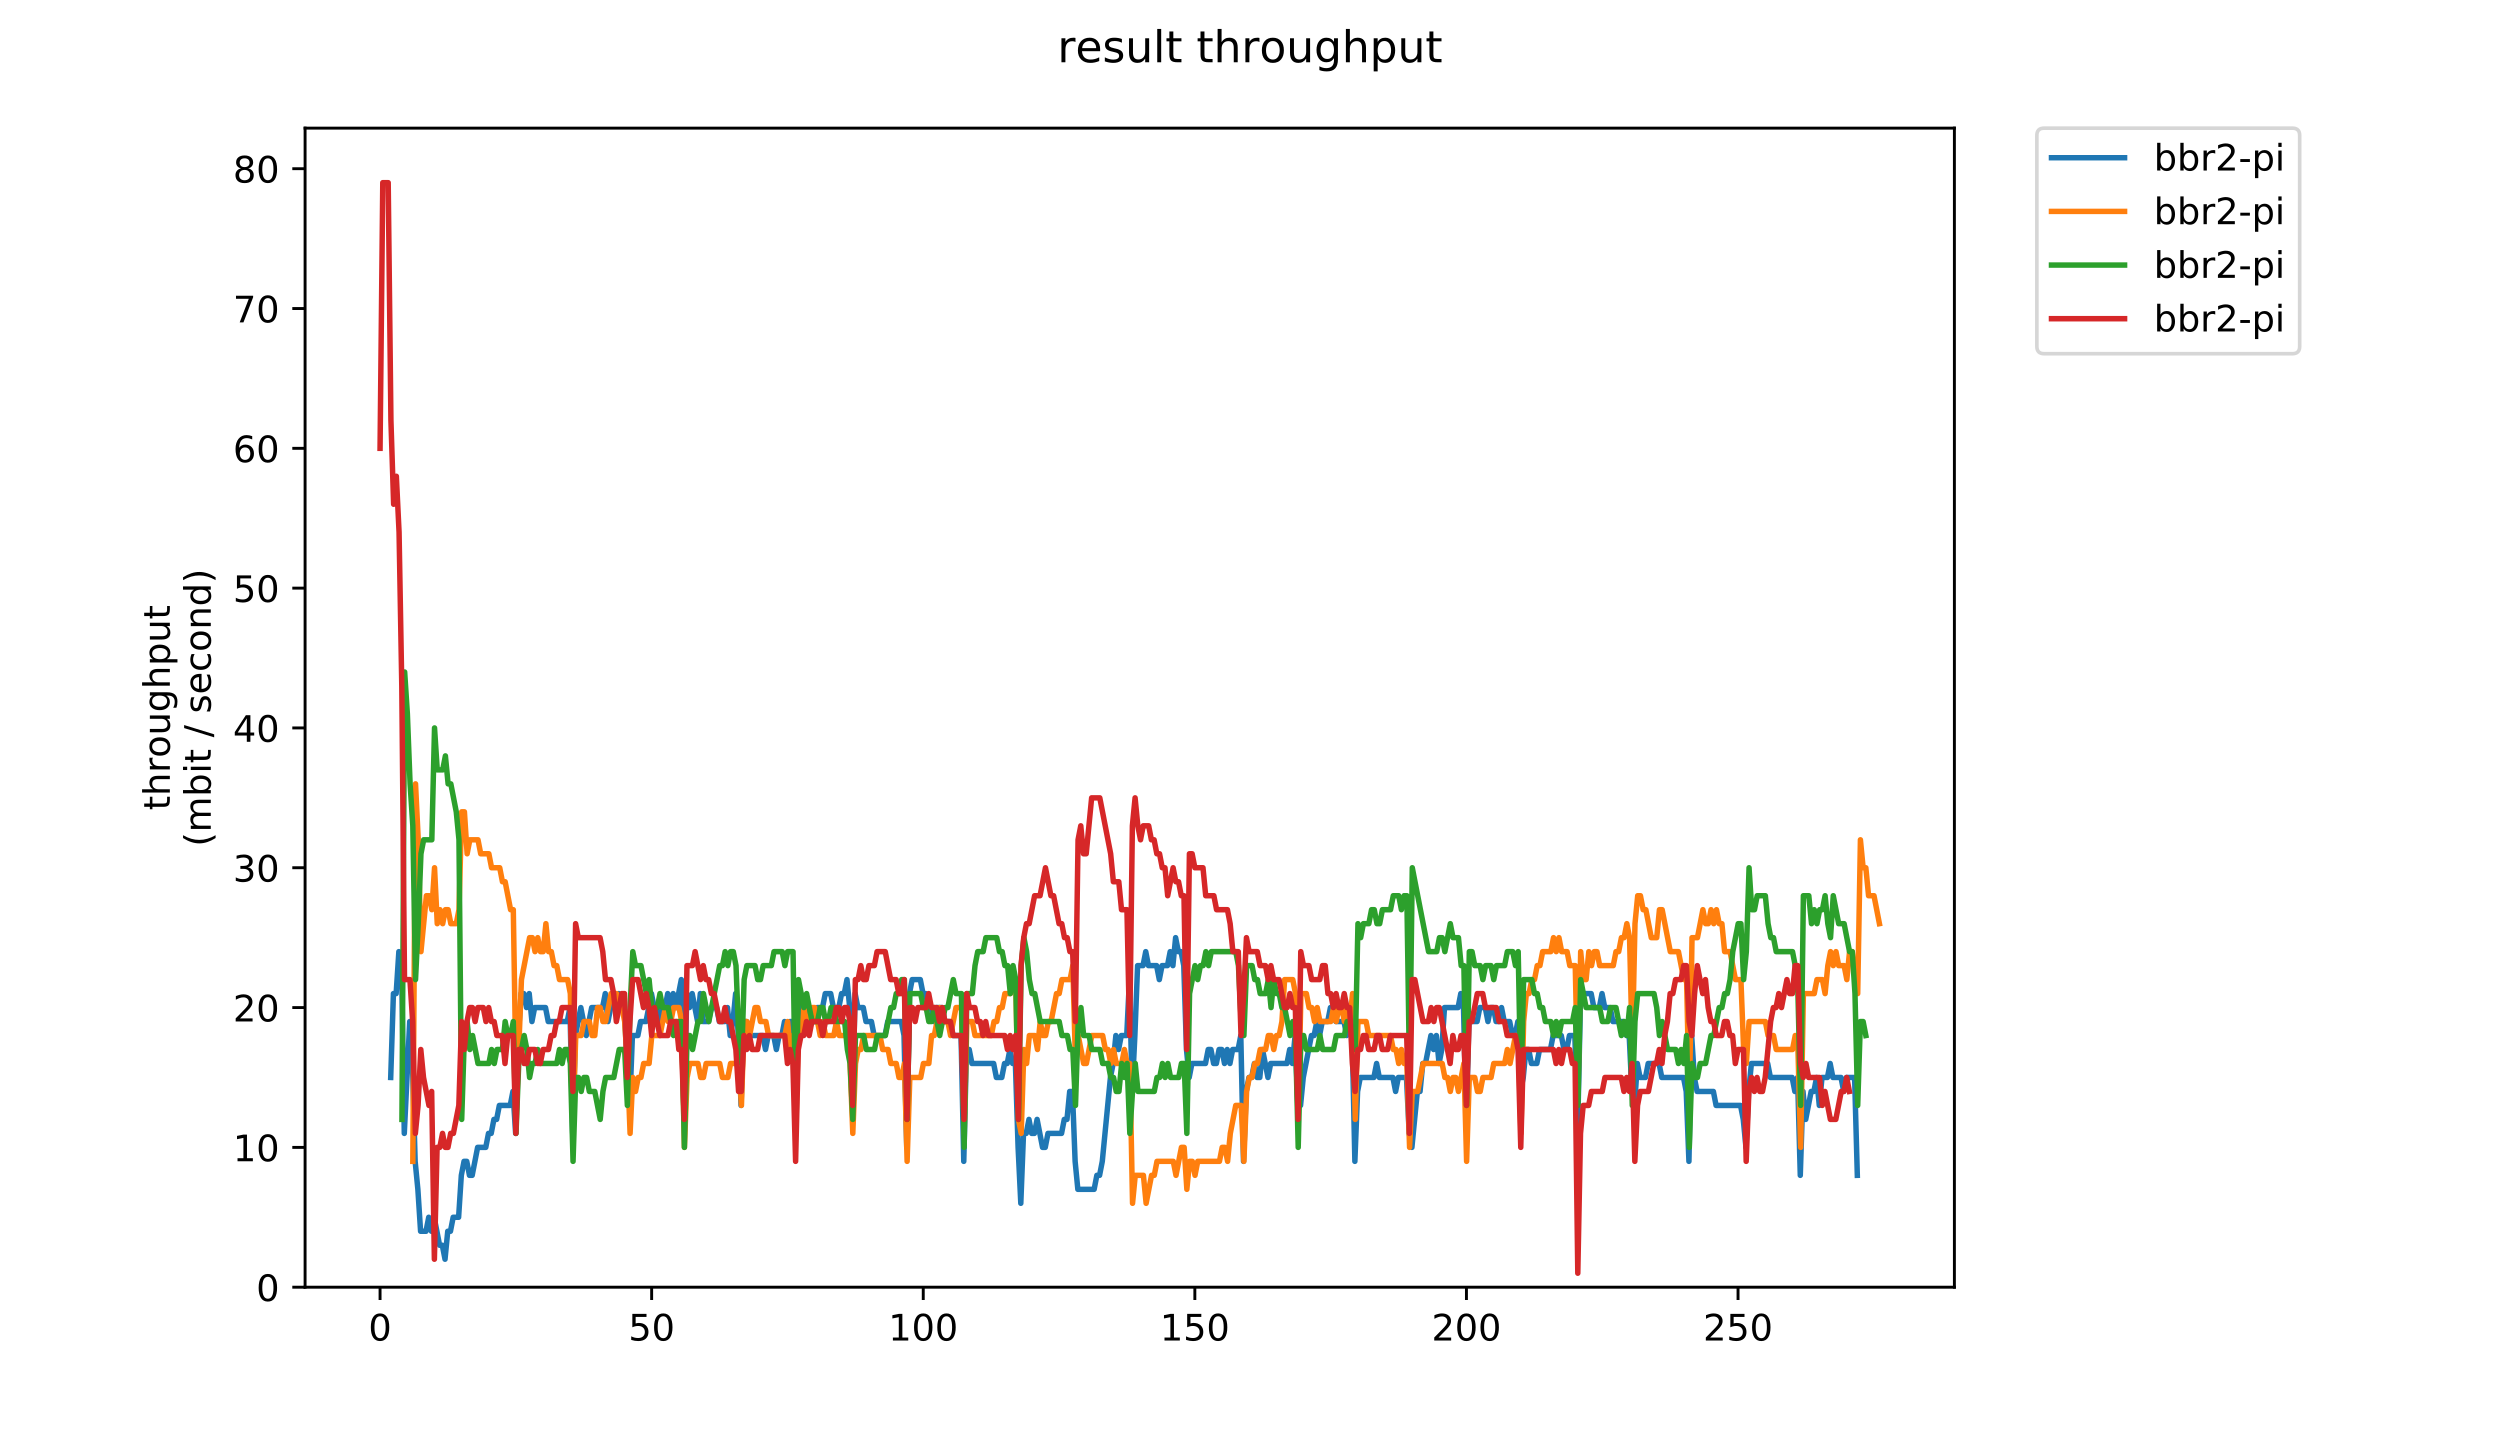 <?xml version="1.0" encoding="utf-8" standalone="no"?>
<!DOCTYPE svg PUBLIC "-//W3C//DTD SVG 1.1//EN"
  "http://www.w3.org/Graphics/SVG/1.1/DTD/svg11.dtd">
<!-- Created with matplotlib (https://matplotlib.org/) -->
<svg height="396pt" version="1.1" viewBox="0 0 684 396" width="684pt" xmlns="http://www.w3.org/2000/svg" xmlns:xlink="http://www.w3.org/1999/xlink">
 <defs>
  <style type="text/css">
*{stroke-linecap:butt;stroke-linejoin:round;}
  </style>
 </defs>
 <g id="figure_1">
  <g id="patch_1">
   <path d="M 0 396 
L 684 396 
L 684 0 
L 0 0 
z
" style="fill:#ffffff;"/>
  </g>
  <g id="axes_1">
   <g id="patch_2">
    <path d="M 83.472 352.174 
L 534.722 352.174 
L 534.722 35.062 
L 83.472 35.062 
z
" style="fill:#ffffff;"/>
   </g>
   <g id="matplotlib.axis_1">
    <g id="xtick_1">
     <g id="line2d_1">
      <defs>
       <path d="M 0 0 
L 0 3.5 
" id="m4012096d0b" style="stroke:#000000;stroke-width:0.8;"/>
      </defs>
      <g>
       <use style="stroke:#000000;stroke-width:0.8;" x="103.984" xlink:href="#m4012096d0b" y="352.174"/>
      </g>
     </g>
     <g id="text_1">
      <!-- 0 -->
      <defs>
       <path d="M 31.781 66.406 
Q 24.172 66.406 20.328 58.906 
Q 16.5 51.422 16.5 36.375 
Q 16.5 21.391 20.328 13.891 
Q 24.172 6.391 31.781 6.391 
Q 39.453 6.391 43.281 13.891 
Q 47.125 21.391 47.125 36.375 
Q 47.125 51.422 43.281 58.906 
Q 39.453 66.406 31.781 66.406 
z
M 31.781 74.219 
Q 44.047 74.219 50.516 64.516 
Q 56.984 54.828 56.984 36.375 
Q 56.984 17.969 50.516 8.266 
Q 44.047 -1.422 31.781 -1.422 
Q 19.531 -1.422 13.062 8.266 
Q 6.594 17.969 6.594 36.375 
Q 6.594 54.828 13.062 64.516 
Q 19.531 74.219 31.781 74.219 
z
" id="DejaVuSans-48"/>
      </defs>
      <g transform="translate(100.802 366.773)scale(0.1 -0.1)">
       <use xlink:href="#DejaVuSans-48"/>
      </g>
     </g>
    </g>
    <g id="xtick_2">
     <g id="line2d_2">
      <g>
       <use style="stroke:#000000;stroke-width:0.8;" x="178.292" xlink:href="#m4012096d0b" y="352.174"/>
      </g>
     </g>
     <g id="text_2">
      <!-- 50 -->
      <defs>
       <path d="M 10.797 72.906 
L 49.516 72.906 
L 49.516 64.594 
L 19.828 64.594 
L 19.828 46.734 
Q 21.969 47.469 24.109 47.828 
Q 26.266 48.188 28.422 48.188 
Q 40.625 48.188 47.75 41.5 
Q 54.891 34.812 54.891 23.391 
Q 54.891 11.625 47.562 5.094 
Q 40.234 -1.422 26.906 -1.422 
Q 22.312 -1.422 17.547 -0.641 
Q 12.797 0.141 7.719 1.703 
L 7.719 11.625 
Q 12.109 9.234 16.797 8.062 
Q 21.484 6.891 26.703 6.891 
Q 35.156 6.891 40.078 11.328 
Q 45.016 15.766 45.016 23.391 
Q 45.016 31 40.078 35.438 
Q 35.156 39.891 26.703 39.891 
Q 22.75 39.891 18.812 39.016 
Q 14.891 38.141 10.797 36.281 
z
" id="DejaVuSans-53"/>
      </defs>
      <g transform="translate(171.93 366.773)scale(0.1 -0.1)">
       <use xlink:href="#DejaVuSans-53"/>
       <use x="63.623" xlink:href="#DejaVuSans-48"/>
      </g>
     </g>
    </g>
    <g id="xtick_3">
     <g id="line2d_3">
      <g>
       <use style="stroke:#000000;stroke-width:0.8;" x="252.601" xlink:href="#m4012096d0b" y="352.174"/>
      </g>
     </g>
     <g id="text_3">
      <!-- 100 -->
      <defs>
       <path d="M 12.406 8.297 
L 28.516 8.297 
L 28.516 63.922 
L 10.984 60.406 
L 10.984 69.391 
L 28.422 72.906 
L 38.281 72.906 
L 38.281 8.297 
L 54.391 8.297 
L 54.391 0 
L 12.406 0 
z
" id="DejaVuSans-49"/>
      </defs>
      <g transform="translate(243.057 366.773)scale(0.1 -0.1)">
       <use xlink:href="#DejaVuSans-49"/>
       <use x="63.623" xlink:href="#DejaVuSans-48"/>
       <use x="127.246" xlink:href="#DejaVuSans-48"/>
      </g>
     </g>
    </g>
    <g id="xtick_4">
     <g id="line2d_4">
      <g>
       <use style="stroke:#000000;stroke-width:0.8;" x="326.909" xlink:href="#m4012096d0b" y="352.174"/>
      </g>
     </g>
     <g id="text_4">
      <!-- 150 -->
      <g transform="translate(317.365 366.773)scale(0.1 -0.1)">
       <use xlink:href="#DejaVuSans-49"/>
       <use x="63.623" xlink:href="#DejaVuSans-53"/>
       <use x="127.246" xlink:href="#DejaVuSans-48"/>
      </g>
     </g>
    </g>
    <g id="xtick_5">
     <g id="line2d_5">
      <g>
       <use style="stroke:#000000;stroke-width:0.8;" x="401.218" xlink:href="#m4012096d0b" y="352.174"/>
      </g>
     </g>
     <g id="text_5">
      <!-- 200 -->
      <defs>
       <path d="M 19.188 8.297 
L 53.609 8.297 
L 53.609 0 
L 7.328 0 
L 7.328 8.297 
Q 12.938 14.109 22.625 23.891 
Q 32.328 33.688 34.812 36.531 
Q 39.547 41.844 41.422 45.531 
Q 43.312 49.219 43.312 52.781 
Q 43.312 58.594 39.234 62.25 
Q 35.156 65.922 28.609 65.922 
Q 23.969 65.922 18.812 64.312 
Q 13.672 62.703 7.812 59.422 
L 7.812 69.391 
Q 13.766 71.781 18.938 73 
Q 24.125 74.219 28.422 74.219 
Q 39.75 74.219 46.484 68.547 
Q 53.219 62.891 53.219 53.422 
Q 53.219 48.922 51.531 44.891 
Q 49.859 40.875 45.406 35.406 
Q 44.188 33.984 37.641 27.219 
Q 31.109 20.453 19.188 8.297 
z
" id="DejaVuSans-50"/>
      </defs>
      <g transform="translate(391.674 366.773)scale(0.1 -0.1)">
       <use xlink:href="#DejaVuSans-50"/>
       <use x="63.623" xlink:href="#DejaVuSans-48"/>
       <use x="127.246" xlink:href="#DejaVuSans-48"/>
      </g>
     </g>
    </g>
    <g id="xtick_6">
     <g id="line2d_6">
      <g>
       <use style="stroke:#000000;stroke-width:0.8;" x="475.526" xlink:href="#m4012096d0b" y="352.174"/>
      </g>
     </g>
     <g id="text_6">
      <!-- 250 -->
      <g transform="translate(465.982 366.773)scale(0.1 -0.1)">
       <use xlink:href="#DejaVuSans-50"/>
       <use x="63.623" xlink:href="#DejaVuSans-53"/>
       <use x="127.246" xlink:href="#DejaVuSans-48"/>
      </g>
     </g>
    </g>
   </g>
   <g id="matplotlib.axis_2">
    <g id="ytick_1">
     <g id="line2d_7">
      <defs>
       <path d="M 0 0 
L -3.5 0 
" id="m2a1e9a08dd" style="stroke:#000000;stroke-width:0.8;"/>
      </defs>
      <g>
       <use style="stroke:#000000;stroke-width:0.8;" x="83.472" xlink:href="#m2a1e9a08dd" y="352.174"/>
      </g>
     </g>
     <g id="text_7">
      <!-- 0 -->
      <g transform="translate(70.11 355.973)scale(0.1 -0.1)">
       <use xlink:href="#DejaVuSans-48"/>
      </g>
     </g>
    </g>
    <g id="ytick_2">
     <g id="line2d_8">
      <g>
       <use style="stroke:#000000;stroke-width:0.8;" x="83.472" xlink:href="#m2a1e9a08dd" y="313.922"/>
      </g>
     </g>
     <g id="text_8">
      <!-- 10 -->
      <g transform="translate(63.747 317.721)scale(0.1 -0.1)">
       <use xlink:href="#DejaVuSans-49"/>
       <use x="63.623" xlink:href="#DejaVuSans-48"/>
      </g>
     </g>
    </g>
    <g id="ytick_3">
     <g id="line2d_9">
      <g>
       <use style="stroke:#000000;stroke-width:0.8;" x="83.472" xlink:href="#m2a1e9a08dd" y="275.67"/>
      </g>
     </g>
     <g id="text_9">
      <!-- 20 -->
      <g transform="translate(63.747 279.469)scale(0.1 -0.1)">
       <use xlink:href="#DejaVuSans-50"/>
       <use x="63.623" xlink:href="#DejaVuSans-48"/>
      </g>
     </g>
    </g>
    <g id="ytick_4">
     <g id="line2d_10">
      <g>
       <use style="stroke:#000000;stroke-width:0.8;" x="83.472" xlink:href="#m2a1e9a08dd" y="237.417"/>
      </g>
     </g>
     <g id="text_10">
      <!-- 30 -->
      <defs>
       <path d="M 40.578 39.312 
Q 47.656 37.797 51.625 33 
Q 55.609 28.219 55.609 21.188 
Q 55.609 10.406 48.188 4.484 
Q 40.766 -1.422 27.094 -1.422 
Q 22.516 -1.422 17.656 -0.516 
Q 12.797 0.391 7.625 2.203 
L 7.625 11.719 
Q 11.719 9.328 16.594 8.109 
Q 21.484 6.891 26.812 6.891 
Q 36.078 6.891 40.938 10.547 
Q 45.797 14.203 45.797 21.188 
Q 45.797 27.641 41.281 31.266 
Q 36.766 34.906 28.719 34.906 
L 20.219 34.906 
L 20.219 43.016 
L 29.109 43.016 
Q 36.375 43.016 40.234 45.922 
Q 44.094 48.828 44.094 54.297 
Q 44.094 59.906 40.109 62.906 
Q 36.141 65.922 28.719 65.922 
Q 24.656 65.922 20.016 65.031 
Q 15.375 64.156 9.812 62.312 
L 9.812 71.094 
Q 15.438 72.656 20.344 73.438 
Q 25.25 74.219 29.594 74.219 
Q 40.828 74.219 47.359 69.109 
Q 53.906 64.016 53.906 55.328 
Q 53.906 49.266 50.438 45.094 
Q 46.969 40.922 40.578 39.312 
z
" id="DejaVuSans-51"/>
      </defs>
      <g transform="translate(63.747 241.216)scale(0.1 -0.1)">
       <use xlink:href="#DejaVuSans-51"/>
       <use x="63.623" xlink:href="#DejaVuSans-48"/>
      </g>
     </g>
    </g>
    <g id="ytick_5">
     <g id="line2d_11">
      <g>
       <use style="stroke:#000000;stroke-width:0.8;" x="83.472" xlink:href="#m2a1e9a08dd" y="199.165"/>
      </g>
     </g>
     <g id="text_11">
      <!-- 40 -->
      <defs>
       <path d="M 37.797 64.312 
L 12.891 25.391 
L 37.797 25.391 
z
M 35.203 72.906 
L 47.609 72.906 
L 47.609 25.391 
L 58.016 25.391 
L 58.016 17.188 
L 47.609 17.188 
L 47.609 0 
L 37.797 0 
L 37.797 17.188 
L 4.891 17.188 
L 4.891 26.703 
z
" id="DejaVuSans-52"/>
      </defs>
      <g transform="translate(63.747 202.964)scale(0.1 -0.1)">
       <use xlink:href="#DejaVuSans-52"/>
       <use x="63.623" xlink:href="#DejaVuSans-48"/>
      </g>
     </g>
    </g>
    <g id="ytick_6">
     <g id="line2d_12">
      <g>
       <use style="stroke:#000000;stroke-width:0.8;" x="83.472" xlink:href="#m2a1e9a08dd" y="160.913"/>
      </g>
     </g>
     <g id="text_12">
      <!-- 50 -->
      <g transform="translate(63.747 164.712)scale(0.1 -0.1)">
       <use xlink:href="#DejaVuSans-53"/>
       <use x="63.623" xlink:href="#DejaVuSans-48"/>
      </g>
     </g>
    </g>
    <g id="ytick_7">
     <g id="line2d_13">
      <g>
       <use style="stroke:#000000;stroke-width:0.8;" x="83.472" xlink:href="#m2a1e9a08dd" y="122.66"/>
      </g>
     </g>
     <g id="text_13">
      <!-- 60 -->
      <defs>
       <path d="M 33.016 40.375 
Q 26.375 40.375 22.484 35.828 
Q 18.609 31.297 18.609 23.391 
Q 18.609 15.531 22.484 10.953 
Q 26.375 6.391 33.016 6.391 
Q 39.656 6.391 43.531 10.953 
Q 47.406 15.531 47.406 23.391 
Q 47.406 31.297 43.531 35.828 
Q 39.656 40.375 33.016 40.375 
z
M 52.594 71.297 
L 52.594 62.312 
Q 48.875 64.062 45.094 64.984 
Q 41.312 65.922 37.594 65.922 
Q 27.828 65.922 22.672 59.328 
Q 17.531 52.734 16.797 39.406 
Q 19.672 43.656 24.016 45.922 
Q 28.375 48.188 33.594 48.188 
Q 44.578 48.188 50.953 41.516 
Q 57.328 34.859 57.328 23.391 
Q 57.328 12.156 50.688 5.359 
Q 44.047 -1.422 33.016 -1.422 
Q 20.359 -1.422 13.672 8.266 
Q 6.984 17.969 6.984 36.375 
Q 6.984 53.656 15.188 63.938 
Q 23.391 74.219 37.203 74.219 
Q 40.922 74.219 44.703 73.484 
Q 48.484 72.75 52.594 71.297 
z
" id="DejaVuSans-54"/>
      </defs>
      <g transform="translate(63.747 126.46)scale(0.1 -0.1)">
       <use xlink:href="#DejaVuSans-54"/>
       <use x="63.623" xlink:href="#DejaVuSans-48"/>
      </g>
     </g>
    </g>
    <g id="ytick_8">
     <g id="line2d_14">
      <g>
       <use style="stroke:#000000;stroke-width:0.8;" x="83.472" xlink:href="#m2a1e9a08dd" y="84.408"/>
      </g>
     </g>
     <g id="text_14">
      <!-- 70 -->
      <defs>
       <path d="M 8.203 72.906 
L 55.078 72.906 
L 55.078 68.703 
L 28.609 0 
L 18.312 0 
L 43.219 64.594 
L 8.203 64.594 
z
" id="DejaVuSans-55"/>
      </defs>
      <g transform="translate(63.747 88.207)scale(0.1 -0.1)">
       <use xlink:href="#DejaVuSans-55"/>
       <use x="63.623" xlink:href="#DejaVuSans-48"/>
      </g>
     </g>
    </g>
    <g id="ytick_9">
     <g id="line2d_15">
      <g>
       <use style="stroke:#000000;stroke-width:0.8;" x="83.472" xlink:href="#m2a1e9a08dd" y="46.156"/>
      </g>
     </g>
     <g id="text_15">
      <!-- 80 -->
      <defs>
       <path d="M 31.781 34.625 
Q 24.75 34.625 20.719 30.859 
Q 16.703 27.094 16.703 20.516 
Q 16.703 13.922 20.719 10.156 
Q 24.75 6.391 31.781 6.391 
Q 38.812 6.391 42.859 10.172 
Q 46.922 13.969 46.922 20.516 
Q 46.922 27.094 42.891 30.859 
Q 38.875 34.625 31.781 34.625 
z
M 21.922 38.812 
Q 15.578 40.375 12.031 44.719 
Q 8.5 49.078 8.5 55.328 
Q 8.5 64.062 14.719 69.141 
Q 20.953 74.219 31.781 74.219 
Q 42.672 74.219 48.875 69.141 
Q 55.078 64.062 55.078 55.328 
Q 55.078 49.078 51.531 44.719 
Q 48 40.375 41.703 38.812 
Q 48.828 37.156 52.797 32.312 
Q 56.781 27.484 56.781 20.516 
Q 56.781 9.906 50.312 4.234 
Q 43.844 -1.422 31.781 -1.422 
Q 19.734 -1.422 13.25 4.234 
Q 6.781 9.906 6.781 20.516 
Q 6.781 27.484 10.781 32.312 
Q 14.797 37.156 21.922 38.812 
z
M 18.312 54.391 
Q 18.312 48.734 21.844 45.562 
Q 25.391 42.391 31.781 42.391 
Q 38.141 42.391 41.719 45.562 
Q 45.312 48.734 45.312 54.391 
Q 45.312 60.062 41.719 63.234 
Q 38.141 66.406 31.781 66.406 
Q 25.391 66.406 21.844 63.234 
Q 18.312 60.062 18.312 54.391 
z
" id="DejaVuSans-56"/>
      </defs>
      <g transform="translate(63.747 49.955)scale(0.1 -0.1)">
       <use xlink:href="#DejaVuSans-56"/>
       <use x="63.623" xlink:href="#DejaVuSans-48"/>
      </g>
     </g>
    </g>
    <g id="text_16">
     <!-- throughput -->
     <defs>
      <path d="M 18.312 70.219 
L 18.312 54.688 
L 36.812 54.688 
L 36.812 47.703 
L 18.312 47.703 
L 18.312 18.016 
Q 18.312 11.328 20.141 9.422 
Q 21.969 7.516 27.594 7.516 
L 36.812 7.516 
L 36.812 0 
L 27.594 0 
Q 17.188 0 13.234 3.875 
Q 9.281 7.766 9.281 18.016 
L 9.281 47.703 
L 2.688 47.703 
L 2.688 54.688 
L 9.281 54.688 
L 9.281 70.219 
z
" id="DejaVuSans-116"/>
      <path d="M 54.891 33.016 
L 54.891 0 
L 45.906 0 
L 45.906 32.719 
Q 45.906 40.484 42.875 44.328 
Q 39.844 48.188 33.797 48.188 
Q 26.516 48.188 22.312 43.547 
Q 18.109 38.922 18.109 30.906 
L 18.109 0 
L 9.078 0 
L 9.078 75.984 
L 18.109 75.984 
L 18.109 46.188 
Q 21.344 51.125 25.703 53.562 
Q 30.078 56 35.797 56 
Q 45.219 56 50.047 50.172 
Q 54.891 44.344 54.891 33.016 
z
" id="DejaVuSans-104"/>
      <path d="M 41.109 46.297 
Q 39.594 47.172 37.812 47.578 
Q 36.031 48 33.891 48 
Q 26.266 48 22.188 43.047 
Q 18.109 38.094 18.109 28.812 
L 18.109 0 
L 9.078 0 
L 9.078 54.688 
L 18.109 54.688 
L 18.109 46.188 
Q 20.953 51.172 25.484 53.578 
Q 30.031 56 36.531 56 
Q 37.453 56 38.578 55.875 
Q 39.703 55.766 41.062 55.516 
z
" id="DejaVuSans-114"/>
      <path d="M 30.609 48.391 
Q 23.391 48.391 19.188 42.75 
Q 14.984 37.109 14.984 27.297 
Q 14.984 17.484 19.156 11.844 
Q 23.344 6.203 30.609 6.203 
Q 37.797 6.203 41.984 11.859 
Q 46.188 17.531 46.188 27.297 
Q 46.188 37.016 41.984 42.703 
Q 37.797 48.391 30.609 48.391 
z
M 30.609 56 
Q 42.328 56 49.016 48.375 
Q 55.719 40.766 55.719 27.297 
Q 55.719 13.875 49.016 6.219 
Q 42.328 -1.422 30.609 -1.422 
Q 18.844 -1.422 12.172 6.219 
Q 5.516 13.875 5.516 27.297 
Q 5.516 40.766 12.172 48.375 
Q 18.844 56 30.609 56 
z
" id="DejaVuSans-111"/>
      <path d="M 8.5 21.578 
L 8.5 54.688 
L 17.484 54.688 
L 17.484 21.922 
Q 17.484 14.156 20.5 10.266 
Q 23.531 6.391 29.594 6.391 
Q 36.859 6.391 41.078 11.031 
Q 45.312 15.672 45.312 23.688 
L 45.312 54.688 
L 54.297 54.688 
L 54.297 0 
L 45.312 0 
L 45.312 8.406 
Q 42.047 3.422 37.719 1 
Q 33.406 -1.422 27.688 -1.422 
Q 18.266 -1.422 13.375 4.438 
Q 8.5 10.297 8.5 21.578 
z
M 31.109 56 
z
" id="DejaVuSans-117"/>
      <path d="M 45.406 27.984 
Q 45.406 37.75 41.375 43.109 
Q 37.359 48.484 30.078 48.484 
Q 22.859 48.484 18.828 43.109 
Q 14.797 37.75 14.797 27.984 
Q 14.797 18.266 18.828 12.891 
Q 22.859 7.516 30.078 7.516 
Q 37.359 7.516 41.375 12.891 
Q 45.406 18.266 45.406 27.984 
z
M 54.391 6.781 
Q 54.391 -7.172 48.188 -13.984 
Q 42 -20.797 29.203 -20.797 
Q 24.469 -20.797 20.266 -20.094 
Q 16.062 -19.391 12.109 -17.922 
L 12.109 -9.188 
Q 16.062 -11.328 19.922 -12.344 
Q 23.781 -13.375 27.781 -13.375 
Q 36.625 -13.375 41.016 -8.766 
Q 45.406 -4.156 45.406 5.172 
L 45.406 9.625 
Q 42.625 4.781 38.281 2.391 
Q 33.938 0 27.875 0 
Q 17.828 0 11.672 7.656 
Q 5.516 15.328 5.516 27.984 
Q 5.516 40.672 11.672 48.328 
Q 17.828 56 27.875 56 
Q 33.938 56 38.281 53.609 
Q 42.625 51.219 45.406 46.391 
L 45.406 54.688 
L 54.391 54.688 
z
" id="DejaVuSans-103"/>
      <path d="M 18.109 8.203 
L 18.109 -20.797 
L 9.078 -20.797 
L 9.078 54.688 
L 18.109 54.688 
L 18.109 46.391 
Q 20.953 51.266 25.266 53.625 
Q 29.594 56 35.594 56 
Q 45.562 56 51.781 48.094 
Q 58.016 40.188 58.016 27.297 
Q 58.016 14.406 51.781 6.484 
Q 45.562 -1.422 35.594 -1.422 
Q 29.594 -1.422 25.266 0.953 
Q 20.953 3.328 18.109 8.203 
z
M 48.688 27.297 
Q 48.688 37.203 44.609 42.844 
Q 40.531 48.484 33.406 48.484 
Q 26.266 48.484 22.188 42.844 
Q 18.109 37.203 18.109 27.297 
Q 18.109 17.391 22.188 11.75 
Q 26.266 6.109 33.406 6.109 
Q 40.531 6.109 44.609 11.75 
Q 48.688 17.391 48.688 27.297 
z
" id="DejaVuSans-112"/>
     </defs>
     <g transform="translate(46.47 221.675)rotate(-90)scale(0.1 -0.1)">
      <use xlink:href="#DejaVuSans-116"/>
      <use x="39.209" xlink:href="#DejaVuSans-104"/>
      <use x="102.588" xlink:href="#DejaVuSans-114"/>
      <use x="143.67" xlink:href="#DejaVuSans-111"/>
      <use x="204.852" xlink:href="#DejaVuSans-117"/>
      <use x="268.23" xlink:href="#DejaVuSans-103"/>
      <use x="331.707" xlink:href="#DejaVuSans-104"/>
      <use x="395.086" xlink:href="#DejaVuSans-112"/>
      <use x="458.562" xlink:href="#DejaVuSans-117"/>
      <use x="521.941" xlink:href="#DejaVuSans-116"/>
     </g>
     <!-- (mbit / second) -->
     <defs>
      <path d="M 31 75.875 
Q 24.469 64.656 21.281 53.656 
Q 18.109 42.672 18.109 31.391 
Q 18.109 20.125 21.312 9.062 
Q 24.516 -2 31 -13.188 
L 23.188 -13.188 
Q 15.875 -1.703 12.234 9.375 
Q 8.594 20.453 8.594 31.391 
Q 8.594 42.281 12.203 53.312 
Q 15.828 64.359 23.188 75.875 
z
" id="DejaVuSans-40"/>
      <path d="M 52 44.188 
Q 55.375 50.25 60.062 53.125 
Q 64.75 56 71.094 56 
Q 79.641 56 84.281 50.016 
Q 88.922 44.047 88.922 33.016 
L 88.922 0 
L 79.891 0 
L 79.891 32.719 
Q 79.891 40.578 77.094 44.375 
Q 74.312 48.188 68.609 48.188 
Q 61.625 48.188 57.562 43.547 
Q 53.516 38.922 53.516 30.906 
L 53.516 0 
L 44.484 0 
L 44.484 32.719 
Q 44.484 40.625 41.703 44.406 
Q 38.922 48.188 33.109 48.188 
Q 26.219 48.188 22.156 43.531 
Q 18.109 38.875 18.109 30.906 
L 18.109 0 
L 9.078 0 
L 9.078 54.688 
L 18.109 54.688 
L 18.109 46.188 
Q 21.188 51.219 25.484 53.609 
Q 29.781 56 35.688 56 
Q 41.656 56 45.828 52.969 
Q 50 49.953 52 44.188 
z
" id="DejaVuSans-109"/>
      <path d="M 48.688 27.297 
Q 48.688 37.203 44.609 42.844 
Q 40.531 48.484 33.406 48.484 
Q 26.266 48.484 22.188 42.844 
Q 18.109 37.203 18.109 27.297 
Q 18.109 17.391 22.188 11.75 
Q 26.266 6.109 33.406 6.109 
Q 40.531 6.109 44.609 11.75 
Q 48.688 17.391 48.688 27.297 
z
M 18.109 46.391 
Q 20.953 51.266 25.266 53.625 
Q 29.594 56 35.594 56 
Q 45.562 56 51.781 48.094 
Q 58.016 40.188 58.016 27.297 
Q 58.016 14.406 51.781 6.484 
Q 45.562 -1.422 35.594 -1.422 
Q 29.594 -1.422 25.266 0.953 
Q 20.953 3.328 18.109 8.203 
L 18.109 0 
L 9.078 0 
L 9.078 75.984 
L 18.109 75.984 
z
" id="DejaVuSans-98"/>
      <path d="M 9.422 54.688 
L 18.406 54.688 
L 18.406 0 
L 9.422 0 
z
M 9.422 75.984 
L 18.406 75.984 
L 18.406 64.594 
L 9.422 64.594 
z
" id="DejaVuSans-105"/>
      <path id="DejaVuSans-32"/>
      <path d="M 25.391 72.906 
L 33.688 72.906 
L 8.297 -9.281 
L 0 -9.281 
z
" id="DejaVuSans-47"/>
      <path d="M 44.281 53.078 
L 44.281 44.578 
Q 40.484 46.531 36.375 47.5 
Q 32.281 48.484 27.875 48.484 
Q 21.188 48.484 17.844 46.438 
Q 14.5 44.391 14.5 40.281 
Q 14.5 37.156 16.891 35.375 
Q 19.281 33.594 26.516 31.984 
L 29.594 31.297 
Q 39.156 29.25 43.188 25.516 
Q 47.219 21.781 47.219 15.094 
Q 47.219 7.469 41.188 3.016 
Q 35.156 -1.422 24.609 -1.422 
Q 20.219 -1.422 15.453 -0.562 
Q 10.688 0.297 5.422 2 
L 5.422 11.281 
Q 10.406 8.688 15.234 7.391 
Q 20.062 6.109 24.812 6.109 
Q 31.156 6.109 34.562 8.281 
Q 37.984 10.453 37.984 14.406 
Q 37.984 18.062 35.516 20.016 
Q 33.062 21.969 24.703 23.781 
L 21.578 24.516 
Q 13.234 26.266 9.516 29.906 
Q 5.812 33.547 5.812 39.891 
Q 5.812 47.609 11.281 51.797 
Q 16.75 56 26.812 56 
Q 31.781 56 36.172 55.266 
Q 40.578 54.547 44.281 53.078 
z
" id="DejaVuSans-115"/>
      <path d="M 56.203 29.594 
L 56.203 25.203 
L 14.891 25.203 
Q 15.484 15.922 20.484 11.062 
Q 25.484 6.203 34.422 6.203 
Q 39.594 6.203 44.453 7.469 
Q 49.312 8.734 54.109 11.281 
L 54.109 2.781 
Q 49.266 0.734 44.188 -0.344 
Q 39.109 -1.422 33.891 -1.422 
Q 20.797 -1.422 13.156 6.188 
Q 5.516 13.812 5.516 26.812 
Q 5.516 40.234 12.766 48.109 
Q 20.016 56 32.328 56 
Q 43.359 56 49.781 48.891 
Q 56.203 41.797 56.203 29.594 
z
M 47.219 32.234 
Q 47.125 39.594 43.094 43.984 
Q 39.062 48.391 32.422 48.391 
Q 24.906 48.391 20.391 44.141 
Q 15.875 39.891 15.188 32.172 
z
" id="DejaVuSans-101"/>
      <path d="M 48.781 52.594 
L 48.781 44.188 
Q 44.969 46.297 41.141 47.344 
Q 37.312 48.391 33.406 48.391 
Q 24.656 48.391 19.812 42.844 
Q 14.984 37.312 14.984 27.297 
Q 14.984 17.281 19.812 11.734 
Q 24.656 6.203 33.406 6.203 
Q 37.312 6.203 41.141 7.25 
Q 44.969 8.297 48.781 10.406 
L 48.781 2.094 
Q 45.016 0.344 40.984 -0.531 
Q 36.969 -1.422 32.422 -1.422 
Q 20.062 -1.422 12.781 6.344 
Q 5.516 14.109 5.516 27.297 
Q 5.516 40.672 12.859 48.328 
Q 20.219 56 33.016 56 
Q 37.156 56 41.109 55.141 
Q 45.062 54.297 48.781 52.594 
z
" id="DejaVuSans-99"/>
      <path d="M 54.891 33.016 
L 54.891 0 
L 45.906 0 
L 45.906 32.719 
Q 45.906 40.484 42.875 44.328 
Q 39.844 48.188 33.797 48.188 
Q 26.516 48.188 22.312 43.547 
Q 18.109 38.922 18.109 30.906 
L 18.109 0 
L 9.078 0 
L 9.078 54.688 
L 18.109 54.688 
L 18.109 46.188 
Q 21.344 51.125 25.703 53.562 
Q 30.078 56 35.797 56 
Q 45.219 56 50.047 50.172 
Q 54.891 44.344 54.891 33.016 
z
" id="DejaVuSans-110"/>
      <path d="M 45.406 46.391 
L 45.406 75.984 
L 54.391 75.984 
L 54.391 0 
L 45.406 0 
L 45.406 8.203 
Q 42.578 3.328 38.25 0.953 
Q 33.938 -1.422 27.875 -1.422 
Q 17.969 -1.422 11.734 6.484 
Q 5.516 14.406 5.516 27.297 
Q 5.516 40.188 11.734 48.094 
Q 17.969 56 27.875 56 
Q 33.938 56 38.25 53.625 
Q 42.578 51.266 45.406 46.391 
z
M 14.797 27.297 
Q 14.797 17.391 18.875 11.75 
Q 22.953 6.109 30.078 6.109 
Q 37.203 6.109 41.297 11.75 
Q 45.406 17.391 45.406 27.297 
Q 45.406 37.203 41.297 42.844 
Q 37.203 48.484 30.078 48.484 
Q 22.953 48.484 18.875 42.844 
Q 14.797 37.203 14.797 27.297 
z
" id="DejaVuSans-100"/>
      <path d="M 8.016 75.875 
L 15.828 75.875 
Q 23.141 64.359 26.781 53.312 
Q 30.422 42.281 30.422 31.391 
Q 30.422 20.453 26.781 9.375 
Q 23.141 -1.703 15.828 -13.188 
L 8.016 -13.188 
Q 14.5 -2 17.703 9.062 
Q 20.906 20.125 20.906 31.391 
Q 20.906 42.672 17.703 53.656 
Q 14.5 64.656 8.016 75.875 
z
" id="DejaVuSans-41"/>
     </defs>
     <g transform="translate(57.668 231.609)rotate(-90)scale(0.1 -0.1)">
      <use xlink:href="#DejaVuSans-40"/>
      <use x="39.014" xlink:href="#DejaVuSans-109"/>
      <use x="136.426" xlink:href="#DejaVuSans-98"/>
      <use x="199.902" xlink:href="#DejaVuSans-105"/>
      <use x="227.686" xlink:href="#DejaVuSans-116"/>
      <use x="266.895" xlink:href="#DejaVuSans-32"/>
      <use x="298.682" xlink:href="#DejaVuSans-47"/>
      <use x="332.373" xlink:href="#DejaVuSans-32"/>
      <use x="364.16" xlink:href="#DejaVuSans-115"/>
      <use x="416.26" xlink:href="#DejaVuSans-101"/>
      <use x="477.783" xlink:href="#DejaVuSans-99"/>
      <use x="532.764" xlink:href="#DejaVuSans-111"/>
      <use x="593.945" xlink:href="#DejaVuSans-110"/>
      <use x="657.324" xlink:href="#DejaVuSans-100"/>
      <use x="720.801" xlink:href="#DejaVuSans-41"/>
     </g>
    </g>
   </g>
   <g id="line2d_16">
    <path clip-path="url(#pc870e98e41)" d="M 106.897 294.796 
L 107.64 271.844 
L 108.383 271.844 
L 109.126 260.369 
L 109.869 264.194 
L 110.612 310.097 
L 112.098 279.495 
L 112.841 290.97 
L 113.584 317.747 
L 114.327 325.398 
L 115.071 336.873 
L 116.557 336.873 
L 117.3 333.048 
L 118.043 336.873 
L 118.786 333.048 
L 120.272 340.698 
L 121.015 340.698 
L 121.758 344.524 
L 122.501 336.873 
L 123.244 336.873 
L 123.988 333.048 
L 125.474 333.048 
L 126.217 321.572 
L 126.96 317.747 
L 127.703 317.747 
L 128.446 321.572 
L 129.189 321.572 
L 130.675 313.922 
L 132.905 313.922 
L 133.648 310.097 
L 134.391 310.097 
L 135.134 306.271 
L 135.877 306.271 
L 136.62 302.446 
L 139.592 302.446 
L 140.335 298.621 
L 141.078 310.097 
L 141.822 283.32 
L 142.565 271.844 
L 143.308 271.844 
L 144.051 275.67 
L 144.794 271.844 
L 145.537 279.495 
L 146.28 275.67 
L 149.252 275.67 
L 149.996 279.495 
L 155.197 279.495 
L 155.94 275.67 
L 156.683 310.097 
L 157.426 283.32 
L 158.913 275.67 
L 160.399 283.32 
L 161.885 275.67 
L 164.857 275.67 
L 165.6 271.844 
L 166.343 279.495 
L 167.83 271.844 
L 168.573 275.67 
L 169.316 271.844 
L 170.059 275.67 
L 170.802 275.67 
L 171.545 290.97 
L 172.288 302.446 
L 173.031 283.32 
L 174.517 283.32 
L 175.26 279.495 
L 176.747 279.495 
L 178.233 271.844 
L 178.976 275.67 
L 179.719 275.67 
L 180.462 279.495 
L 181.205 275.67 
L 181.948 275.67 
L 182.691 271.844 
L 183.434 275.67 
L 184.177 271.844 
L 184.92 275.67 
L 186.407 268.019 
L 187.15 306.271 
L 187.893 271.844 
L 188.636 275.67 
L 189.379 271.844 
L 190.865 279.495 
L 191.608 271.844 
L 192.351 279.495 
L 193.837 279.495 
L 194.581 275.67 
L 196.067 275.67 
L 196.81 279.495 
L 198.296 279.495 
L 199.039 275.67 
L 199.782 283.32 
L 200.525 279.495 
L 201.268 271.844 
L 202.011 283.32 
L 202.755 302.446 
L 203.498 279.495 
L 204.241 279.495 
L 204.984 283.32 
L 208.699 283.32 
L 209.442 287.145 
L 210.185 283.32 
L 211.672 283.32 
L 212.415 287.145 
L 213.158 283.32 
L 213.901 283.32 
L 214.644 279.495 
L 215.387 283.32 
L 216.13 279.495 
L 216.873 279.495 
L 217.616 306.271 
L 218.359 279.495 
L 219.102 271.844 
L 220.589 279.495 
L 221.332 275.67 
L 222.075 279.495 
L 222.818 279.495 
L 223.561 275.67 
L 225.047 275.67 
L 225.79 271.844 
L 227.276 271.844 
L 228.019 275.67 
L 229.506 275.67 
L 230.249 271.844 
L 230.992 271.844 
L 231.735 268.019 
L 232.478 275.67 
L 233.221 302.446 
L 233.964 271.844 
L 234.707 275.67 
L 236.193 275.67 
L 236.936 279.495 
L 238.423 279.495 
L 239.166 283.32 
L 242.138 283.32 
L 242.881 279.495 
L 246.596 279.495 
L 247.34 283.32 
L 248.083 313.922 
L 248.826 271.844 
L 249.569 268.019 
L 251.798 268.019 
L 252.541 271.844 
L 253.284 271.844 
L 254.027 275.67 
L 254.77 275.67 
L 255.514 279.495 
L 256.257 275.67 
L 257.743 275.67 
L 258.486 279.495 
L 259.972 279.495 
L 260.715 283.32 
L 262.944 283.32 
L 263.687 317.747 
L 264.431 287.145 
L 265.174 287.145 
L 265.917 290.97 
L 271.861 290.97 
L 272.604 294.796 
L 274.091 294.796 
L 274.834 290.97 
L 275.577 290.97 
L 276.32 287.145 
L 277.063 290.97 
L 277.806 290.97 
L 278.549 313.922 
L 279.292 329.223 
L 280.035 310.097 
L 280.778 310.097 
L 281.521 306.271 
L 282.265 310.097 
L 283.008 310.097 
L 283.751 306.271 
L 285.237 313.922 
L 285.98 313.922 
L 286.723 310.097 
L 290.438 310.097 
L 291.182 306.271 
L 291.925 306.271 
L 292.668 298.621 
L 293.411 298.621 
L 294.154 317.747 
L 294.897 325.398 
L 299.356 325.398 
L 300.099 321.572 
L 300.842 321.572 
L 301.585 317.747 
L 303.814 294.796 
L 304.557 290.97 
L 305.3 283.32 
L 306.043 287.145 
L 306.786 283.32 
L 308.273 283.32 
L 309.016 268.019 
L 309.759 298.621 
L 310.502 283.32 
L 311.245 264.194 
L 312.731 264.194 
L 313.474 260.369 
L 314.217 264.194 
L 316.446 264.194 
L 317.19 268.019 
L 317.933 264.194 
L 319.419 264.194 
L 320.162 260.369 
L 320.905 264.194 
L 321.648 256.543 
L 322.391 260.369 
L 323.134 260.369 
L 323.877 264.194 
L 324.62 287.145 
L 325.363 294.796 
L 326.107 290.97 
L 329.822 290.97 
L 330.565 287.145 
L 331.308 287.145 
L 332.051 290.97 
L 332.794 290.97 
L 333.537 287.145 
L 334.28 287.145 
L 335.024 290.97 
L 335.767 287.145 
L 336.51 290.97 
L 337.253 287.145 
L 338.739 287.145 
L 339.482 283.32 
L 340.225 317.747 
L 340.968 298.621 
L 341.711 294.796 
L 342.454 294.796 
L 343.197 290.97 
L 343.941 294.796 
L 344.684 294.796 
L 345.427 287.145 
L 346.913 294.796 
L 347.656 290.97 
L 352.115 290.97 
L 352.858 287.145 
L 353.601 290.97 
L 354.344 283.32 
L 355.087 302.446 
L 355.83 302.446 
L 356.573 294.796 
L 358.802 283.32 
L 359.545 283.32 
L 360.288 279.495 
L 361.032 283.32 
L 361.775 279.495 
L 363.261 279.495 
L 364.004 275.67 
L 364.747 275.67 
L 365.49 279.495 
L 367.719 279.495 
L 368.462 283.32 
L 369.205 279.495 
L 369.949 283.32 
L 370.692 317.747 
L 371.435 298.621 
L 372.178 294.796 
L 375.893 294.796 
L 376.636 290.97 
L 377.379 294.796 
L 381.095 294.796 
L 381.838 298.621 
L 382.581 294.796 
L 384.81 294.796 
L 385.553 310.097 
L 386.296 313.922 
L 387.783 298.621 
L 388.526 298.621 
L 389.269 290.97 
L 390.012 290.97 
L 391.498 283.32 
L 392.241 287.145 
L 392.984 283.32 
L 393.727 290.97 
L 394.47 287.145 
L 395.213 275.67 
L 398.929 275.67 
L 399.672 271.844 
L 400.415 275.67 
L 401.158 306.271 
L 401.901 279.495 
L 404.13 279.495 
L 404.874 275.67 
L 406.36 275.67 
L 407.103 279.495 
L 407.846 275.67 
L 408.589 275.67 
L 409.332 279.495 
L 410.075 279.495 
L 410.818 275.67 
L 411.561 279.495 
L 413.047 279.495 
L 413.791 283.32 
L 414.534 283.32 
L 415.277 279.495 
L 416.02 298.621 
L 416.763 294.796 
L 417.506 287.145 
L 418.249 287.145 
L 418.992 290.97 
L 420.478 290.97 
L 421.221 287.145 
L 424.194 287.145 
L 424.937 283.32 
L 427.166 283.32 
L 427.909 287.145 
L 428.652 287.145 
L 429.395 283.32 
L 430.881 283.32 
L 431.625 310.097 
L 432.368 275.67 
L 433.111 271.844 
L 435.34 271.844 
L 436.083 275.67 
L 437.569 275.67 
L 438.312 271.844 
L 439.055 275.67 
L 440.542 275.67 
L 441.285 279.495 
L 444.257 279.495 
L 445 283.32 
L 445.743 283.32 
L 446.486 298.621 
L 447.229 302.446 
L 447.972 290.97 
L 448.716 294.796 
L 450.202 294.796 
L 450.945 290.97 
L 453.917 290.97 
L 454.66 294.796 
L 460.605 294.796 
L 461.348 298.621 
L 462.091 317.747 
L 462.834 283.32 
L 463.577 294.796 
L 464.32 298.621 
L 468.779 298.621 
L 469.522 302.446 
L 476.21 302.446 
L 476.953 306.271 
L 477.696 313.922 
L 478.439 298.621 
L 479.182 290.97 
L 483.64 290.97 
L 484.384 294.796 
L 490.328 294.796 
L 491.071 298.621 
L 491.814 294.796 
L 492.557 321.572 
L 493.301 298.621 
L 494.044 306.271 
L 495.53 298.621 
L 496.273 298.621 
L 497.016 294.796 
L 497.759 302.446 
L 498.502 294.796 
L 499.988 294.796 
L 500.731 290.97 
L 501.475 294.796 
L 503.704 294.796 
L 504.447 298.621 
L 505.19 294.796 
L 507.419 294.796 
L 508.162 321.572 
L 508.162 321.572 
" style="fill:none;stroke:#1f77b4;stroke-linecap:square;stroke-width:1.5;"/>
   </g>
   <g id="line2d_17">
    <path clip-path="url(#pc870e98e41)" d="M 112.945 317.747 
L 113.688 214.466 
L 114.431 229.767 
L 115.175 260.369 
L 116.661 245.068 
L 117.404 245.068 
L 118.147 248.893 
L 118.89 237.417 
L 119.633 252.718 
L 120.376 248.893 
L 121.119 252.718 
L 121.862 248.893 
L 122.605 248.893 
L 123.348 252.718 
L 124.835 252.718 
L 125.578 248.893 
L 126.321 222.116 
L 127.064 222.116 
L 127.807 233.592 
L 128.55 229.767 
L 130.779 229.767 
L 131.522 233.592 
L 133.752 233.592 
L 134.495 237.417 
L 136.724 237.417 
L 137.467 241.242 
L 138.21 241.242 
L 139.696 248.893 
L 140.439 248.893 
L 141.183 294.796 
L 141.926 287.145 
L 142.669 268.019 
L 144.898 256.543 
L 145.641 256.543 
L 146.384 260.369 
L 147.127 256.543 
L 147.87 260.369 
L 148.613 260.369 
L 149.356 252.718 
L 150.1 260.369 
L 150.843 260.369 
L 151.586 264.194 
L 152.329 264.194 
L 153.072 268.019 
L 155.301 268.019 
L 156.044 271.844 
L 156.787 306.271 
L 157.53 283.32 
L 159.017 283.32 
L 159.76 279.495 
L 161.246 279.495 
L 161.989 283.32 
L 162.732 283.32 
L 163.475 275.67 
L 164.218 275.67 
L 164.961 279.495 
L 165.704 279.495 
L 167.19 271.844 
L 168.677 271.844 
L 169.42 275.67 
L 170.163 275.67 
L 170.906 279.495 
L 171.649 290.97 
L 172.392 310.097 
L 173.135 294.796 
L 173.878 298.621 
L 174.621 294.796 
L 175.364 294.796 
L 176.107 290.97 
L 177.594 290.97 
L 178.337 283.32 
L 180.566 283.32 
L 182.052 275.67 
L 182.795 279.495 
L 183.538 279.495 
L 184.281 275.67 
L 185.768 275.67 
L 186.511 279.495 
L 187.254 313.922 
L 187.997 294.796 
L 188.74 290.97 
L 190.969 290.97 
L 191.712 294.796 
L 192.455 294.796 
L 193.198 290.97 
L 196.914 290.97 
L 197.657 294.796 
L 199.143 294.796 
L 199.886 290.97 
L 202.115 290.97 
L 202.859 302.446 
L 203.602 279.495 
L 204.345 279.495 
L 205.088 283.32 
L 206.574 275.67 
L 207.317 275.67 
L 208.06 279.495 
L 209.546 279.495 
L 210.289 283.32 
L 214.748 283.32 
L 215.491 279.495 
L 216.234 287.145 
L 216.977 283.32 
L 217.72 310.097 
L 218.463 279.495 
L 219.206 283.32 
L 219.949 275.67 
L 220.693 279.495 
L 221.436 279.495 
L 222.179 275.67 
L 222.922 275.67 
L 224.408 283.32 
L 225.151 279.495 
L 225.894 283.32 
L 228.123 283.32 
L 228.867 279.495 
L 229.61 283.32 
L 231.839 283.32 
L 232.582 290.97 
L 233.325 310.097 
L 234.068 290.97 
L 234.811 287.145 
L 235.554 287.145 
L 236.297 283.32 
L 240.756 283.32 
L 241.499 287.145 
L 242.985 287.145 
L 243.728 290.97 
L 245.214 290.97 
L 245.957 294.796 
L 246.701 294.796 
L 247.444 290.97 
L 248.187 317.747 
L 248.93 294.796 
L 251.902 294.796 
L 252.645 290.97 
L 254.131 290.97 
L 254.874 283.32 
L 255.618 283.32 
L 257.104 275.67 
L 257.847 279.495 
L 259.333 279.495 
L 260.076 283.32 
L 261.562 275.67 
L 263.048 275.67 
L 263.791 310.097 
L 264.535 279.495 
L 266.021 279.495 
L 266.764 283.32 
L 271.222 283.32 
L 271.965 279.495 
L 272.708 279.495 
L 273.452 275.67 
L 274.195 275.67 
L 274.938 271.844 
L 276.424 271.844 
L 277.167 268.019 
L 277.91 268.019 
L 278.653 306.271 
L 279.396 310.097 
L 280.139 287.145 
L 280.882 290.97 
L 281.626 283.32 
L 283.112 283.32 
L 283.855 287.145 
L 284.598 279.495 
L 285.341 283.32 
L 286.084 283.32 
L 286.827 279.495 
L 287.57 279.495 
L 289.056 271.844 
L 289.799 271.844 
L 290.543 268.019 
L 292.772 268.019 
L 293.515 264.194 
L 294.258 290.97 
L 295.001 283.32 
L 296.487 290.97 
L 297.23 290.97 
L 298.716 283.32 
L 301.689 283.32 
L 302.432 287.145 
L 303.175 287.145 
L 303.918 290.97 
L 304.661 287.145 
L 305.404 290.97 
L 306.89 290.97 
L 307.633 287.145 
L 308.377 290.97 
L 309.12 290.97 
L 309.863 329.223 
L 310.606 321.572 
L 312.835 321.572 
L 313.578 329.223 
L 315.064 321.572 
L 315.807 321.572 
L 316.55 317.747 
L 321.009 317.747 
L 321.752 321.572 
L 323.238 313.922 
L 323.981 313.922 
L 324.724 325.398 
L 325.467 317.747 
L 326.211 317.747 
L 326.954 321.572 
L 327.697 317.747 
L 333.641 317.747 
L 334.385 313.922 
L 335.128 313.922 
L 335.871 317.747 
L 336.614 310.097 
L 338.1 302.446 
L 339.586 302.446 
L 340.329 317.747 
L 341.072 298.621 
L 341.815 294.796 
L 342.558 294.796 
L 343.302 290.97 
L 344.045 290.97 
L 344.788 287.145 
L 346.274 287.145 
L 347.017 283.32 
L 347.76 283.32 
L 348.503 287.145 
L 349.246 283.32 
L 349.989 283.32 
L 350.732 279.495 
L 351.475 268.019 
L 353.705 268.019 
L 354.448 271.844 
L 355.191 306.271 
L 355.934 271.844 
L 357.42 271.844 
L 358.163 275.67 
L 358.906 275.67 
L 359.649 279.495 
L 360.392 275.67 
L 361.136 279.495 
L 364.108 279.495 
L 364.851 275.67 
L 365.594 279.495 
L 366.337 275.67 
L 367.08 275.67 
L 367.823 279.495 
L 368.566 275.67 
L 369.309 279.495 
L 370.053 271.844 
L 370.796 306.271 
L 371.539 279.495 
L 373.768 279.495 
L 374.511 283.32 
L 380.456 283.32 
L 381.199 287.145 
L 381.942 287.145 
L 382.685 290.97 
L 383.428 287.145 
L 384.171 290.97 
L 384.914 290.97 
L 385.657 313.922 
L 386.4 298.621 
L 387.887 298.621 
L 389.373 290.97 
L 394.574 290.97 
L 395.317 294.796 
L 396.061 294.796 
L 396.804 298.621 
L 397.547 294.796 
L 398.29 294.796 
L 399.033 298.621 
L 400.519 290.97 
L 401.262 317.747 
L 402.005 294.796 
L 403.491 294.796 
L 404.234 298.621 
L 404.978 298.621 
L 405.721 294.796 
L 407.95 294.796 
L 408.693 290.97 
L 411.665 290.97 
L 412.408 287.145 
L 413.151 290.97 
L 414.638 283.32 
L 415.381 283.32 
L 416.124 310.097 
L 416.867 279.495 
L 417.61 271.844 
L 418.353 271.844 
L 419.096 268.019 
L 419.839 268.019 
L 420.582 264.194 
L 421.325 264.194 
L 422.068 260.369 
L 424.298 260.369 
L 425.041 256.543 
L 425.784 260.369 
L 426.527 256.543 
L 427.27 260.369 
L 428.756 260.369 
L 429.499 264.194 
L 430.986 264.194 
L 431.729 298.621 
L 432.472 260.369 
L 433.215 268.019 
L 433.958 268.019 
L 434.701 260.369 
L 435.444 264.194 
L 436.187 260.369 
L 436.93 260.369 
L 437.673 264.194 
L 441.389 264.194 
L 442.132 260.369 
L 442.875 260.369 
L 443.618 256.543 
L 444.361 256.543 
L 445.104 252.718 
L 445.847 256.543 
L 446.59 287.145 
L 447.333 252.718 
L 448.076 245.068 
L 448.82 245.068 
L 449.563 248.893 
L 450.306 248.893 
L 451.792 256.543 
L 453.278 256.543 
L 454.021 248.893 
L 454.764 248.893 
L 456.993 260.369 
L 459.223 260.369 
L 460.709 268.019 
L 461.452 268.019 
L 462.195 302.446 
L 462.938 256.543 
L 464.424 256.543 
L 465.91 248.893 
L 466.654 252.718 
L 467.397 252.718 
L 468.14 248.893 
L 468.883 252.718 
L 469.626 248.893 
L 470.369 252.718 
L 471.112 252.718 
L 471.855 260.369 
L 473.341 260.369 
L 474.827 268.019 
L 476.314 268.019 
L 477.057 287.145 
L 477.8 290.97 
L 478.543 279.495 
L 483.001 279.495 
L 483.745 283.32 
L 485.231 283.32 
L 485.974 287.145 
L 490.432 287.145 
L 491.175 283.32 
L 491.918 287.145 
L 492.662 313.922 
L 493.405 271.844 
L 496.377 271.844 
L 497.12 268.019 
L 498.606 268.019 
L 499.349 271.844 
L 500.092 264.194 
L 500.835 260.369 
L 501.579 264.194 
L 502.322 260.369 
L 503.065 264.194 
L 504.551 264.194 
L 505.294 268.019 
L 506.037 260.369 
L 506.78 260.369 
L 507.523 268.019 
L 508.266 271.844 
L 509.009 229.767 
L 509.752 237.417 
L 510.496 237.417 
L 511.239 245.068 
L 512.725 245.068 
L 514.211 252.718 
L 514.211 252.718 
" style="fill:none;stroke:#ff7f0e;stroke-linecap:square;stroke-width:1.5;"/>
   </g>
   <g id="line2d_18">
    <path clip-path="url(#pc870e98e41)" d="M 109.971 306.271 
L 110.715 183.864 
L 111.458 195.34 
L 112.201 214.466 
L 112.944 225.942 
L 113.687 268.019 
L 114.43 252.718 
L 115.173 233.592 
L 115.916 229.767 
L 118.145 229.767 
L 118.888 199.165 
L 119.632 210.641 
L 121.118 210.641 
L 121.861 206.815 
L 122.604 214.466 
L 123.347 214.466 
L 124.833 222.116 
L 125.576 229.767 
L 126.319 306.271 
L 127.062 283.32 
L 127.806 279.495 
L 128.549 287.145 
L 129.292 283.32 
L 130.778 290.97 
L 133.75 290.97 
L 134.493 287.145 
L 135.236 290.97 
L 135.979 287.145 
L 137.466 287.145 
L 138.209 279.495 
L 138.952 283.32 
L 139.695 283.32 
L 140.438 279.495 
L 141.181 310.097 
L 141.924 290.97 
L 143.41 283.32 
L 144.153 287.145 
L 144.896 294.796 
L 145.64 290.97 
L 146.383 290.97 
L 147.126 287.145 
L 147.869 290.97 
L 152.327 290.97 
L 153.07 287.145 
L 153.813 290.97 
L 154.557 287.145 
L 155.3 287.145 
L 156.043 290.97 
L 156.786 317.747 
L 157.529 294.796 
L 158.272 294.796 
L 159.015 298.621 
L 159.758 294.796 
L 160.501 294.796 
L 161.244 298.621 
L 162.73 298.621 
L 164.217 306.271 
L 164.96 298.621 
L 165.703 294.796 
L 167.932 294.796 
L 169.418 287.145 
L 170.904 287.145 
L 171.648 302.446 
L 172.391 275.67 
L 173.134 260.369 
L 173.877 264.194 
L 175.363 264.194 
L 176.849 271.844 
L 177.592 268.019 
L 178.335 275.67 
L 179.821 275.67 
L 180.565 271.844 
L 181.308 275.67 
L 182.794 275.67 
L 184.28 283.32 
L 185.023 279.495 
L 186.509 279.495 
L 187.252 313.922 
L 187.995 283.32 
L 188.738 283.32 
L 189.482 287.145 
L 190.968 279.495 
L 191.711 279.495 
L 192.454 271.844 
L 193.94 279.495 
L 196.912 264.194 
L 197.655 264.194 
L 198.399 260.369 
L 199.142 264.194 
L 199.885 260.369 
L 200.628 260.369 
L 201.371 264.194 
L 202.114 283.32 
L 202.857 290.97 
L 203.6 268.019 
L 204.343 264.194 
L 206.572 264.194 
L 207.316 268.019 
L 208.059 268.019 
L 208.802 264.194 
L 211.031 264.194 
L 211.774 260.369 
L 214.003 260.369 
L 214.746 264.194 
L 215.489 260.369 
L 216.976 260.369 
L 217.719 306.271 
L 218.462 268.019 
L 219.948 275.67 
L 220.691 271.844 
L 222.177 279.495 
L 223.663 279.495 
L 224.407 275.67 
L 225.15 275.67 
L 225.893 279.495 
L 226.636 279.495 
L 227.379 275.67 
L 228.122 275.67 
L 228.865 279.495 
L 231.094 279.495 
L 231.837 287.145 
L 232.58 290.97 
L 233.324 306.271 
L 234.067 283.32 
L 236.296 283.32 
L 237.039 287.145 
L 239.268 287.145 
L 240.011 283.32 
L 242.241 283.32 
L 243.727 275.67 
L 244.47 275.67 
L 245.213 271.844 
L 245.956 271.844 
L 246.699 268.019 
L 247.442 268.019 
L 248.185 306.271 
L 248.928 271.844 
L 251.901 271.844 
L 252.644 275.67 
L 253.387 275.67 
L 254.13 279.495 
L 254.873 279.495 
L 255.616 275.67 
L 257.102 283.32 
L 258.588 275.67 
L 259.331 275.67 
L 260.818 268.019 
L 261.561 271.844 
L 263.047 271.844 
L 263.79 313.922 
L 264.533 271.844 
L 266.019 271.844 
L 266.762 264.194 
L 267.505 260.369 
L 268.992 260.369 
L 269.735 256.543 
L 272.707 256.543 
L 273.45 260.369 
L 274.193 260.369 
L 274.936 264.194 
L 275.679 264.194 
L 276.422 271.844 
L 277.166 264.194 
L 277.909 268.019 
L 278.652 306.271 
L 279.395 264.194 
L 280.138 256.543 
L 280.881 260.369 
L 281.624 268.019 
L 282.367 271.844 
L 283.11 271.844 
L 284.596 279.495 
L 289.798 279.495 
L 290.541 283.32 
L 292.027 283.32 
L 292.77 287.145 
L 293.513 287.145 
L 294.256 302.446 
L 295 279.495 
L 295.743 275.67 
L 296.486 283.32 
L 297.972 283.32 
L 298.715 287.145 
L 300.944 287.145 
L 301.687 290.97 
L 303.173 290.97 
L 303.917 294.796 
L 304.66 294.796 
L 305.403 298.621 
L 306.146 298.621 
L 306.889 290.97 
L 307.632 294.796 
L 308.375 290.97 
L 309.118 310.097 
L 309.861 298.621 
L 310.604 290.97 
L 311.347 298.621 
L 315.806 298.621 
L 316.549 294.796 
L 317.292 294.796 
L 318.035 290.97 
L 318.778 294.796 
L 319.521 290.97 
L 320.264 294.796 
L 322.494 294.796 
L 323.237 290.97 
L 323.98 290.97 
L 324.723 310.097 
L 325.466 271.844 
L 326.952 264.194 
L 327.695 268.019 
L 328.438 264.194 
L 329.181 264.194 
L 329.925 260.369 
L 330.668 264.194 
L 331.411 260.369 
L 338.098 260.369 
L 338.842 264.194 
L 339.585 279.495 
L 340.328 283.32 
L 341.071 264.194 
L 342.557 264.194 
L 343.3 268.019 
L 344.043 268.019 
L 344.786 271.844 
L 346.272 271.844 
L 347.015 268.019 
L 347.759 275.67 
L 348.502 268.019 
L 349.245 271.844 
L 349.988 271.844 
L 350.731 275.67 
L 351.474 275.67 
L 352.96 283.32 
L 353.703 279.495 
L 354.446 283.32 
L 355.189 313.922 
L 355.932 283.32 
L 356.676 283.32 
L 357.419 287.145 
L 360.391 287.145 
L 361.134 283.32 
L 361.877 287.145 
L 364.849 287.145 
L 365.593 283.32 
L 367.822 283.32 
L 368.565 279.495 
L 369.308 279.495 
L 370.794 287.145 
L 371.537 252.718 
L 372.28 256.543 
L 373.023 252.718 
L 374.51 252.718 
L 375.253 248.893 
L 375.996 248.893 
L 376.739 252.718 
L 377.482 252.718 
L 378.225 248.893 
L 380.454 248.893 
L 381.197 245.068 
L 382.684 245.068 
L 383.427 248.893 
L 384.17 245.068 
L 384.913 245.068 
L 385.656 294.796 
L 386.399 237.417 
L 390.857 260.369 
L 393.087 260.369 
L 393.83 256.543 
L 394.573 256.543 
L 395.316 260.369 
L 396.802 252.718 
L 397.545 256.543 
L 399.031 256.543 
L 399.774 264.194 
L 400.518 264.194 
L 401.261 302.446 
L 402.004 260.369 
L 402.747 260.369 
L 403.49 264.194 
L 404.976 264.194 
L 405.719 268.019 
L 406.462 264.194 
L 407.948 264.194 
L 408.691 268.019 
L 409.435 264.194 
L 411.664 264.194 
L 412.407 260.369 
L 413.893 260.369 
L 414.636 264.194 
L 415.379 260.369 
L 416.122 298.621 
L 416.865 268.019 
L 419.095 268.019 
L 419.838 271.844 
L 420.581 271.844 
L 421.324 275.67 
L 422.067 275.67 
L 422.81 279.495 
L 424.296 279.495 
L 425.039 283.32 
L 425.782 279.495 
L 426.526 283.32 
L 427.269 279.495 
L 430.241 279.495 
L 430.984 275.67 
L 431.727 302.446 
L 432.47 268.019 
L 433.956 275.67 
L 437.672 275.67 
L 438.415 279.495 
L 439.901 279.495 
L 440.644 275.67 
L 442.13 275.67 
L 443.616 283.32 
L 444.36 279.495 
L 445.103 283.32 
L 445.846 275.67 
L 446.589 302.446 
L 447.332 279.495 
L 448.075 271.844 
L 452.533 271.844 
L 453.277 275.67 
L 454.02 283.32 
L 454.763 279.495 
L 456.249 287.145 
L 458.478 287.145 
L 459.221 290.97 
L 459.964 287.145 
L 460.707 290.97 
L 461.45 283.32 
L 462.194 313.922 
L 462.937 290.97 
L 463.68 294.796 
L 464.423 294.796 
L 465.166 290.97 
L 466.652 290.97 
L 468.138 283.32 
L 468.881 283.32 
L 470.368 275.67 
L 471.111 275.67 
L 471.854 271.844 
L 472.597 271.844 
L 473.34 268.019 
L 474.083 260.369 
L 475.569 252.718 
L 476.312 252.718 
L 477.055 268.019 
L 477.798 260.369 
L 478.541 237.417 
L 479.285 248.893 
L 480.028 248.893 
L 480.771 245.068 
L 483 245.068 
L 483.743 252.718 
L 484.486 256.543 
L 485.229 256.543 
L 485.972 260.369 
L 490.431 260.369 
L 491.174 264.194 
L 491.917 271.844 
L 492.66 302.446 
L 493.403 245.068 
L 494.889 245.068 
L 495.632 252.718 
L 496.375 248.893 
L 497.119 252.718 
L 497.862 248.893 
L 498.605 248.893 
L 499.348 245.068 
L 500.091 252.718 
L 500.834 256.543 
L 501.577 245.068 
L 503.063 252.718 
L 504.549 252.718 
L 506.036 260.369 
L 506.779 260.369 
L 507.522 271.844 
L 508.265 302.446 
L 509.008 279.495 
L 509.751 279.495 
L 510.494 283.32 
L 510.494 283.32 
" style="fill:none;stroke:#2ca02c;stroke-linecap:square;stroke-width:1.5;"/>
   </g>
   <g id="line2d_19">
    <path clip-path="url(#pc870e98e41)" d="M 103.984 122.66 
L 104.727 49.981 
L 106.213 49.981 
L 106.956 115.01 
L 107.699 137.961 
L 108.442 130.311 
L 109.185 145.612 
L 109.928 187.689 
L 110.671 268.019 
L 112.158 268.019 
L 112.901 279.495 
L 113.644 310.097 
L 114.387 302.446 
L 115.13 287.145 
L 115.873 294.796 
L 117.359 302.446 
L 118.102 298.621 
L 118.845 344.524 
L 119.588 313.922 
L 120.332 313.922 
L 121.075 310.097 
L 121.818 313.922 
L 122.561 313.922 
L 123.304 310.097 
L 124.047 310.097 
L 125.533 302.446 
L 126.276 279.495 
L 127.019 287.145 
L 127.762 279.495 
L 128.505 275.67 
L 129.249 275.67 
L 129.992 279.495 
L 130.735 275.67 
L 132.221 275.67 
L 132.964 279.495 
L 133.707 275.67 
L 134.45 279.495 
L 135.193 279.495 
L 135.936 283.32 
L 137.423 283.32 
L 138.166 290.97 
L 138.909 283.32 
L 140.395 283.32 
L 141.138 310.097 
L 141.881 287.145 
L 142.624 287.145 
L 143.367 290.97 
L 144.11 290.97 
L 144.853 287.145 
L 146.34 287.145 
L 147.083 290.97 
L 147.826 290.97 
L 148.569 287.145 
L 150.055 287.145 
L 150.798 283.32 
L 151.541 283.32 
L 152.284 279.495 
L 153.027 279.495 
L 153.77 275.67 
L 156 275.67 
L 156.743 298.621 
L 157.486 252.718 
L 158.229 256.543 
L 164.174 256.543 
L 164.917 260.369 
L 165.66 268.019 
L 167.146 268.019 
L 167.889 271.844 
L 168.632 279.495 
L 170.118 271.844 
L 170.861 271.844 
L 171.604 294.796 
L 172.347 279.495 
L 173.091 268.019 
L 174.577 268.019 
L 176.063 275.67 
L 176.806 271.844 
L 177.549 275.67 
L 178.292 283.32 
L 179.035 275.67 
L 180.521 283.32 
L 182.751 283.32 
L 183.494 279.495 
L 184.98 279.495 
L 185.723 287.145 
L 186.466 287.145 
L 187.209 306.271 
L 187.952 264.194 
L 189.438 264.194 
L 190.182 260.369 
L 191.668 268.019 
L 192.411 264.194 
L 193.154 268.019 
L 193.897 268.019 
L 194.64 271.844 
L 195.383 271.844 
L 196.869 279.495 
L 197.612 279.495 
L 198.355 275.67 
L 199.099 279.495 
L 199.842 279.495 
L 201.328 287.145 
L 202.071 298.621 
L 202.814 298.621 
L 203.557 283.32 
L 204.3 287.145 
L 205.043 283.32 
L 205.786 287.145 
L 207.272 287.145 
L 208.016 283.32 
L 214.703 283.32 
L 215.446 290.97 
L 216.189 287.145 
L 216.933 290.97 
L 217.676 317.747 
L 218.419 287.145 
L 219.162 283.32 
L 219.905 283.32 
L 220.648 279.495 
L 221.391 283.32 
L 222.134 279.495 
L 224.363 279.495 
L 225.106 283.32 
L 225.85 279.495 
L 228.079 279.495 
L 228.822 275.67 
L 229.565 275.67 
L 230.308 279.495 
L 231.051 275.67 
L 231.794 275.67 
L 232.537 279.495 
L 233.28 302.446 
L 234.024 268.019 
L 234.767 268.019 
L 235.51 264.194 
L 236.253 268.019 
L 236.996 268.019 
L 237.739 264.194 
L 239.225 264.194 
L 239.968 260.369 
L 242.197 260.369 
L 243.684 268.019 
L 245.17 268.019 
L 245.913 271.844 
L 246.656 271.844 
L 247.399 268.019 
L 248.142 306.271 
L 248.885 275.67 
L 249.628 275.67 
L 250.371 279.495 
L 251.114 275.67 
L 253.344 275.67 
L 254.087 271.844 
L 254.83 275.67 
L 256.316 275.67 
L 257.059 279.495 
L 257.802 275.67 
L 258.545 279.495 
L 260.031 279.495 
L 260.775 283.32 
L 263.004 283.32 
L 263.747 306.271 
L 264.49 271.844 
L 265.233 275.67 
L 266.719 275.67 
L 267.462 279.495 
L 268.205 279.495 
L 268.948 283.32 
L 269.692 279.495 
L 270.435 283.32 
L 274.893 283.32 
L 275.636 287.145 
L 276.379 283.32 
L 277.122 287.145 
L 277.865 283.32 
L 278.609 306.271 
L 279.352 264.194 
L 280.095 256.543 
L 280.838 252.718 
L 281.581 252.718 
L 283.067 245.068 
L 284.553 245.068 
L 286.039 237.417 
L 287.526 245.068 
L 288.269 245.068 
L 289.755 252.718 
L 290.498 252.718 
L 291.241 256.543 
L 291.984 256.543 
L 292.727 260.369 
L 293.47 260.369 
L 294.213 279.495 
L 294.956 229.767 
L 295.7 225.942 
L 296.443 233.592 
L 297.186 233.592 
L 298.672 218.291 
L 300.901 218.291 
L 303.873 233.592 
L 304.617 241.242 
L 306.103 241.242 
L 306.846 248.893 
L 308.332 248.893 
L 309.075 283.32 
L 309.818 225.942 
L 310.561 218.291 
L 311.304 225.942 
L 312.047 229.767 
L 312.79 225.942 
L 314.277 225.942 
L 315.02 229.767 
L 315.763 229.767 
L 316.506 233.592 
L 317.249 233.592 
L 317.992 237.417 
L 318.735 237.417 
L 319.478 245.068 
L 320.964 237.417 
L 321.707 241.242 
L 322.451 241.242 
L 323.194 245.068 
L 323.937 245.068 
L 324.68 287.145 
L 325.423 233.592 
L 326.166 233.592 
L 326.909 237.417 
L 329.138 237.417 
L 329.881 245.068 
L 332.111 245.068 
L 332.854 248.893 
L 335.826 248.893 
L 336.569 252.718 
L 337.312 260.369 
L 338.798 260.369 
L 339.542 283.32 
L 340.285 271.844 
L 341.028 256.543 
L 341.771 260.369 
L 344 260.369 
L 344.743 264.194 
L 346.229 264.194 
L 346.972 268.019 
L 347.715 264.194 
L 348.459 268.019 
L 349.945 268.019 
L 351.431 275.67 
L 352.174 275.67 
L 352.917 271.844 
L 353.66 275.67 
L 354.403 275.67 
L 355.146 306.271 
L 355.889 260.369 
L 356.632 264.194 
L 358.119 264.194 
L 358.862 268.019 
L 361.091 268.019 
L 361.834 264.194 
L 362.577 264.194 
L 363.32 271.844 
L 364.063 271.844 
L 364.806 275.67 
L 365.549 271.844 
L 366.293 275.67 
L 367.036 275.67 
L 367.779 271.844 
L 368.522 275.67 
L 369.265 275.67 
L 370.008 290.97 
L 370.751 298.621 
L 371.494 287.145 
L 372.237 287.145 
L 372.98 283.32 
L 373.723 283.32 
L 374.466 287.145 
L 375.953 287.145 
L 376.696 283.32 
L 377.439 283.32 
L 378.182 287.145 
L 379.668 287.145 
L 380.411 283.32 
L 384.87 283.32 
L 385.613 310.097 
L 386.356 268.019 
L 387.099 268.019 
L 389.328 279.495 
L 390.814 279.495 
L 391.557 275.67 
L 392.301 279.495 
L 393.044 275.67 
L 393.787 275.67 
L 396.759 290.97 
L 397.502 283.32 
L 398.245 287.145 
L 398.988 287.145 
L 399.731 283.32 
L 400.474 283.32 
L 401.218 302.446 
L 401.961 279.495 
L 402.704 279.495 
L 404.19 271.844 
L 405.676 271.844 
L 406.419 275.67 
L 409.391 275.67 
L 410.135 279.495 
L 411.621 279.495 
L 412.364 283.32 
L 414.593 283.32 
L 415.336 287.145 
L 416.079 313.922 
L 416.822 287.145 
L 424.996 287.145 
L 425.739 290.97 
L 426.482 287.145 
L 427.225 290.97 
L 427.969 287.145 
L 429.455 287.145 
L 430.198 290.97 
L 430.941 290.97 
L 431.684 348.349 
L 432.427 310.097 
L 433.17 302.446 
L 434.656 302.446 
L 435.399 298.621 
L 438.372 298.621 
L 439.115 294.796 
L 443.573 294.796 
L 444.316 298.621 
L 445.06 294.796 
L 445.803 298.621 
L 446.546 290.97 
L 447.289 317.747 
L 448.032 302.446 
L 448.775 298.621 
L 451.004 298.621 
L 452.49 290.97 
L 453.233 290.97 
L 453.977 287.145 
L 454.72 290.97 
L 455.463 283.32 
L 456.206 279.495 
L 456.949 271.844 
L 457.692 271.844 
L 458.435 268.019 
L 459.921 268.019 
L 460.664 264.194 
L 461.407 264.194 
L 462.15 279.495 
L 462.894 283.32 
L 463.637 271.844 
L 464.38 264.194 
L 465.866 271.844 
L 466.609 268.019 
L 467.352 275.67 
L 468.095 279.495 
L 468.838 279.495 
L 469.581 283.32 
L 471.067 283.32 
L 471.811 279.495 
L 472.554 279.495 
L 473.297 283.32 
L 474.04 283.32 
L 474.783 290.97 
L 475.526 287.145 
L 477.012 287.145 
L 477.755 317.747 
L 478.498 298.621 
L 479.241 294.796 
L 479.985 298.621 
L 480.728 294.796 
L 481.471 298.621 
L 482.214 298.621 
L 482.957 294.796 
L 484.443 279.495 
L 485.186 275.67 
L 485.929 275.67 
L 486.672 271.844 
L 487.415 275.67 
L 488.902 268.019 
L 489.645 271.844 
L 490.388 271.844 
L 491.131 264.194 
L 491.874 264.194 
L 492.617 290.97 
L 493.36 294.796 
L 494.103 290.97 
L 494.846 294.796 
L 497.819 294.796 
L 498.562 302.446 
L 499.305 298.621 
L 500.791 306.271 
L 502.277 306.271 
L 503.763 298.621 
L 504.506 298.621 
L 505.249 294.796 
L 505.992 298.621 
L 505.992 298.621 
" style="fill:none;stroke:#d62728;stroke-linecap:square;stroke-width:1.5;"/>
   </g>
   <g id="patch_3">
    <path d="M 83.472 352.174 
L 83.472 35.062 
" style="fill:none;stroke:#000000;stroke-linecap:square;stroke-linejoin:miter;stroke-width:0.8;"/>
   </g>
   <g id="patch_4">
    <path d="M 534.722 352.174 
L 534.722 35.062 
" style="fill:none;stroke:#000000;stroke-linecap:square;stroke-linejoin:miter;stroke-width:0.8;"/>
   </g>
   <g id="patch_5">
    <path d="M 83.472 352.174 
L 534.722 352.174 
" style="fill:none;stroke:#000000;stroke-linecap:square;stroke-linejoin:miter;stroke-width:0.8;"/>
   </g>
   <g id="patch_6">
    <path d="M 83.472 35.062 
L 534.722 35.062 
" style="fill:none;stroke:#000000;stroke-linecap:square;stroke-linejoin:miter;stroke-width:0.8;"/>
   </g>
   <g id="legend_1">
    <g id="patch_7">
     <path d="M 559.285 96.775 
L 627.19 96.775 
Q 629.19 96.775 629.19 94.775 
L 629.19 37.062 
Q 629.19 35.062 627.19 35.062 
L 559.285 35.062 
Q 557.285 35.062 557.285 37.062 
L 557.285 94.775 
Q 557.285 96.775 559.285 96.775 
z
" style="fill:#ffffff;opacity:0.8;stroke:#cccccc;stroke-linejoin:miter;"/>
    </g>
    <g id="line2d_20">
     <path d="M 561.285 43.161 
L 581.285 43.161 
" style="fill:none;stroke:#1f77b4;stroke-linecap:square;stroke-width:1.5;"/>
    </g>
    <g id="line2d_21"/>
    <g id="text_17">
     <!-- bbr2-pi -->
     <defs>
      <path d="M 4.891 31.391 
L 31.203 31.391 
L 31.203 23.391 
L 4.891 23.391 
z
" id="DejaVuSans-45"/>
     </defs>
     <g transform="translate(589.285 46.661)scale(0.1 -0.1)">
      <use xlink:href="#DejaVuSans-98"/>
      <use x="63.477" xlink:href="#DejaVuSans-98"/>
      <use x="126.953" xlink:href="#DejaVuSans-114"/>
      <use x="168.066" xlink:href="#DejaVuSans-50"/>
      <use x="231.689" xlink:href="#DejaVuSans-45"/>
      <use x="267.773" xlink:href="#DejaVuSans-112"/>
      <use x="331.25" xlink:href="#DejaVuSans-105"/>
     </g>
    </g>
    <g id="line2d_22">
     <path d="M 561.285 57.839 
L 581.285 57.839 
" style="fill:none;stroke:#ff7f0e;stroke-linecap:square;stroke-width:1.5;"/>
    </g>
    <g id="line2d_23"/>
    <g id="text_18">
     <!-- bbr2-pi -->
     <g transform="translate(589.285 61.339)scale(0.1 -0.1)">
      <use xlink:href="#DejaVuSans-98"/>
      <use x="63.477" xlink:href="#DejaVuSans-98"/>
      <use x="126.953" xlink:href="#DejaVuSans-114"/>
      <use x="168.066" xlink:href="#DejaVuSans-50"/>
      <use x="231.689" xlink:href="#DejaVuSans-45"/>
      <use x="267.773" xlink:href="#DejaVuSans-112"/>
      <use x="331.25" xlink:href="#DejaVuSans-105"/>
     </g>
    </g>
    <g id="line2d_24">
     <path d="M 561.285 72.517 
L 581.285 72.517 
" style="fill:none;stroke:#2ca02c;stroke-linecap:square;stroke-width:1.5;"/>
    </g>
    <g id="line2d_25"/>
    <g id="text_19">
     <!-- bbr2-pi -->
     <g transform="translate(589.285 76.017)scale(0.1 -0.1)">
      <use xlink:href="#DejaVuSans-98"/>
      <use x="63.477" xlink:href="#DejaVuSans-98"/>
      <use x="126.953" xlink:href="#DejaVuSans-114"/>
      <use x="168.066" xlink:href="#DejaVuSans-50"/>
      <use x="231.689" xlink:href="#DejaVuSans-45"/>
      <use x="267.773" xlink:href="#DejaVuSans-112"/>
      <use x="331.25" xlink:href="#DejaVuSans-105"/>
     </g>
    </g>
    <g id="line2d_26">
     <path d="M 561.285 87.195 
L 581.285 87.195 
" style="fill:none;stroke:#d62728;stroke-linecap:square;stroke-width:1.5;"/>
    </g>
    <g id="line2d_27"/>
    <g id="text_20">
     <!-- bbr2-pi -->
     <g transform="translate(589.285 90.695)scale(0.1 -0.1)">
      <use xlink:href="#DejaVuSans-98"/>
      <use x="63.477" xlink:href="#DejaVuSans-98"/>
      <use x="126.953" xlink:href="#DejaVuSans-114"/>
      <use x="168.066" xlink:href="#DejaVuSans-50"/>
      <use x="231.689" xlink:href="#DejaVuSans-45"/>
      <use x="267.773" xlink:href="#DejaVuSans-112"/>
      <use x="331.25" xlink:href="#DejaVuSans-105"/>
     </g>
    </g>
   </g>
  </g>
  <g id="text_21">
   <!-- result throughput -->
   <defs>
    <path d="M 9.422 75.984 
L 18.406 75.984 
L 18.406 0 
L 9.422 0 
z
" id="DejaVuSans-108"/>
   </defs>
   <g transform="translate(289.321 17.038)scale(0.12 -0.12)">
    <use xlink:href="#DejaVuSans-114"/>
    <use x="41.082" xlink:href="#DejaVuSans-101"/>
    <use x="102.605" xlink:href="#DejaVuSans-115"/>
    <use x="154.705" xlink:href="#DejaVuSans-117"/>
    <use x="218.084" xlink:href="#DejaVuSans-108"/>
    <use x="245.867" xlink:href="#DejaVuSans-116"/>
    <use x="285.076" xlink:href="#DejaVuSans-32"/>
    <use x="316.863" xlink:href="#DejaVuSans-116"/>
    <use x="356.072" xlink:href="#DejaVuSans-104"/>
    <use x="419.451" xlink:href="#DejaVuSans-114"/>
    <use x="460.533" xlink:href="#DejaVuSans-111"/>
    <use x="521.715" xlink:href="#DejaVuSans-117"/>
    <use x="585.094" xlink:href="#DejaVuSans-103"/>
    <use x="648.57" xlink:href="#DejaVuSans-104"/>
    <use x="711.949" xlink:href="#DejaVuSans-112"/>
    <use x="775.426" xlink:href="#DejaVuSans-117"/>
    <use x="838.805" xlink:href="#DejaVuSans-116"/>
   </g>
  </g>
 </g>
 <defs>
  <clipPath id="pc870e98e41">
   <rect height="317.112" width="451.25" x="83.472" y="35.062"/>
  </clipPath>
 </defs>
</svg>
